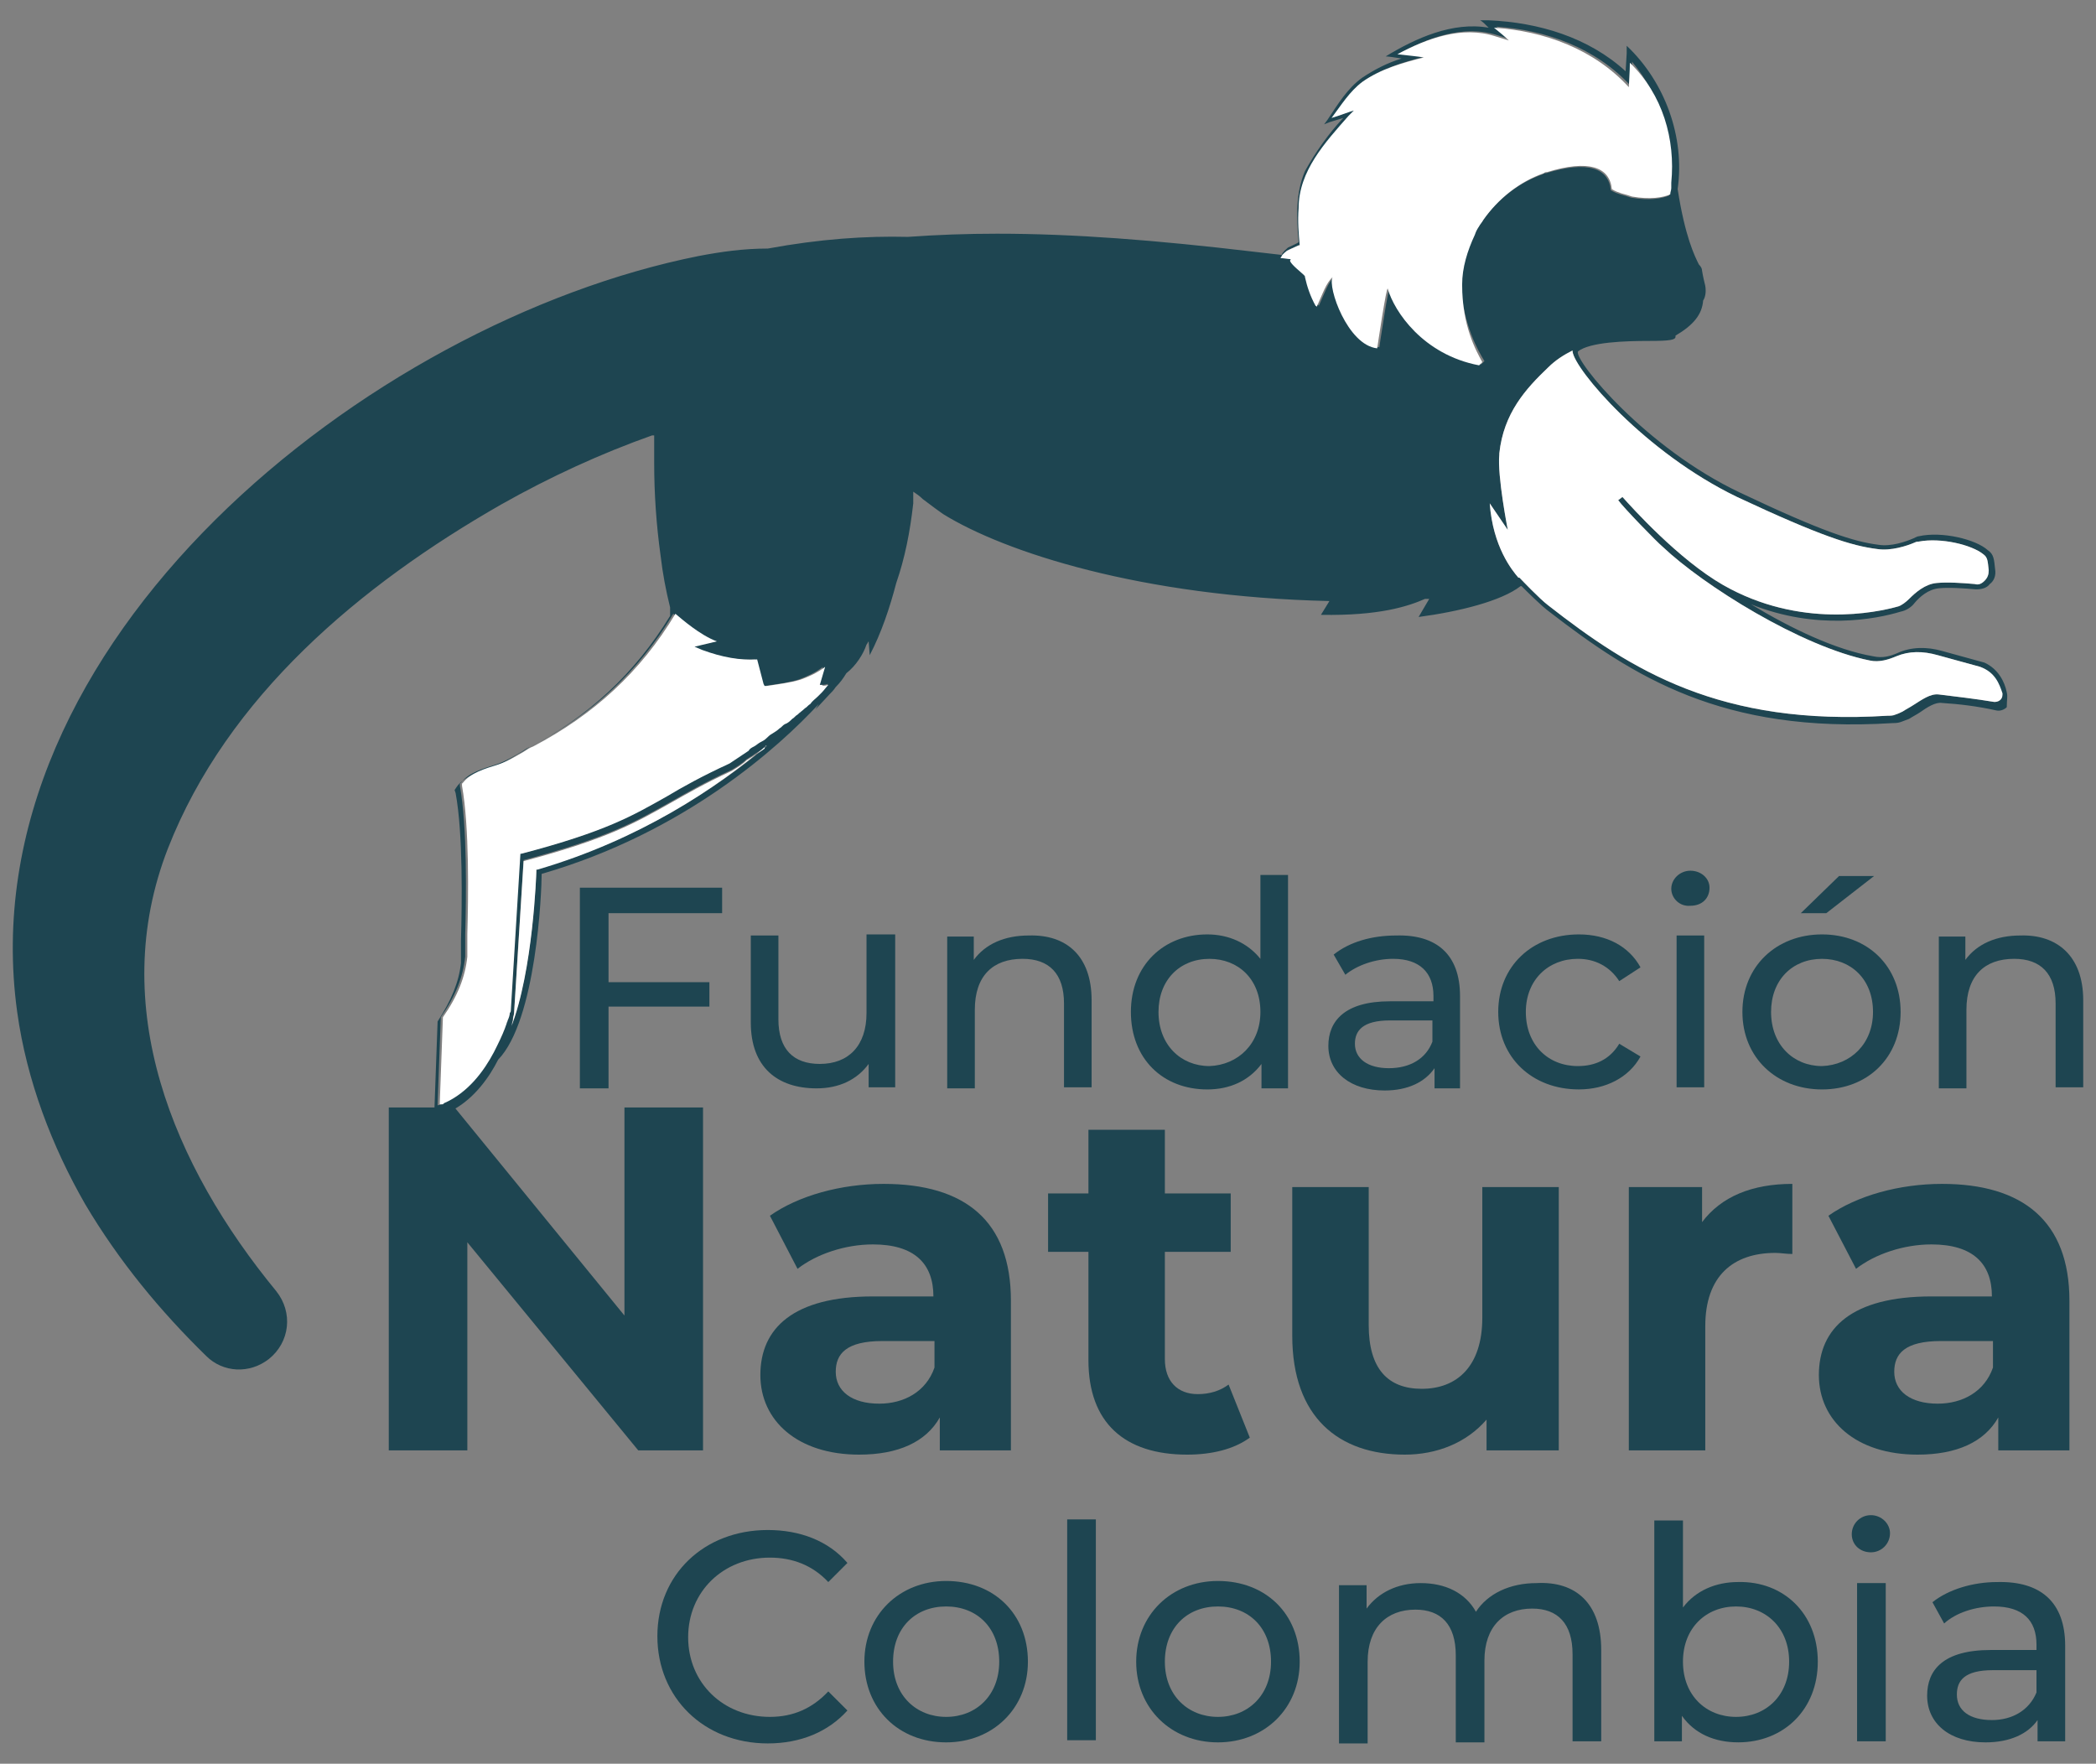 <svg width="82" height="69" viewBox="0 0 82 69" fill="none" xmlns="http://www.w3.org/2000/svg">
<rect x="0" y="0" width="82" height="69" fill="#808080" stroke="none"/>
<g id="Group">
<path id="Vector" d="M78.509 27.086C78.426 26.671 78.177 26.172 77.637 25.923L75.976 25.466C75.394 25.3 74.771 25.3 74.231 25.549C73.941 25.674 73.65 25.757 73.276 25.674C71.822 25.424 70.078 24.594 68.499 23.639C71.075 24.677 73.401 24.22 74.356 23.929C74.564 23.888 74.771 23.763 74.896 23.597C75.103 23.348 75.436 23.057 75.851 23.015C76.225 22.974 76.848 23.015 77.305 23.057C77.513 23.057 77.72 23.015 77.845 22.849C78.011 22.725 78.094 22.517 78.053 22.268C78.011 21.894 78.011 21.686 77.762 21.52C77.305 21.105 75.976 20.773 75.062 20.98C75.02 20.98 74.937 21.022 74.854 21.063C74.564 21.188 73.982 21.395 73.484 21.312C72.528 21.188 71.324 20.814 68.084 19.277C64.387 17.533 61.605 14.127 61.729 13.753C62.186 13.379 63.598 13.338 64.512 13.338C65.343 13.338 65.55 13.296 65.55 13.171C65.55 13.13 65.55 13.13 65.55 13.13C66.257 12.715 66.589 12.299 66.63 11.759C66.713 11.635 66.755 11.427 66.713 11.178C66.672 11.012 66.63 10.845 66.589 10.596C66.589 10.513 66.547 10.43 66.464 10.347C66.298 10.015 65.924 9.267 65.633 7.398C65.924 5.363 65.135 3.203 63.64 1.791V2.082L63.598 2.788C62.145 1.459 60.192 0.877 58.24 0.794H57.908C57.991 0.835 58.115 0.96 58.24 1.085C56.828 0.835 55.374 1.5 54.211 2.206C54.294 2.206 54.585 2.248 54.834 2.289C54.294 2.455 53.796 2.705 53.297 3.037C52.716 3.452 52.342 4.075 51.927 4.698L51.802 4.864L52.01 4.781L52.55 4.615C51.968 5.238 51.47 5.944 51.054 6.692C50.681 7.564 50.722 8.52 50.805 9.475C50.764 9.516 50.39 9.683 50.39 9.683C50.307 9.766 50.182 9.849 50.141 9.973C49.767 9.932 49.435 9.89 49.061 9.849C45.198 9.392 42 9.143 39.009 9.143C37.805 9.143 36.683 9.184 35.52 9.267C33.859 9.226 32.073 9.35 30.038 9.724C29.082 9.724 28.21 9.849 27.338 10.015C14.42 12.59 -1.322 25.134 0.672 39.588C1.046 42.288 2.043 44.863 3.33 47.106C4.659 49.349 6.279 51.301 8.065 53.046C8.73 53.71 9.768 53.752 10.516 53.17C11.347 52.506 11.471 51.343 10.807 50.512C6.778 45.611 4.161 39.38 6.57 33.192C8.896 27.252 14.088 22.891 19.612 19.734C21.523 18.654 23.517 17.74 25.51 17.034C25.51 17.034 25.552 17.034 25.593 17.034C25.593 17.076 25.593 17.159 25.593 17.201C25.593 17.491 25.593 17.823 25.593 18.114C25.593 19.319 25.676 20.523 25.842 21.728C25.925 22.434 26.05 23.099 26.216 23.763V24.095C24.846 26.338 23.018 28.041 20.692 29.246C20.567 29.329 20.443 29.412 20.277 29.495C19.986 29.661 19.695 29.869 19.321 29.993C18.74 30.201 18.158 30.367 17.868 30.783L17.785 30.907L17.826 31.032C18.117 32.61 18.075 35.352 18.034 36.805C18.034 37.221 18.034 37.553 18.034 37.678C17.951 38.425 17.66 39.131 17.12 39.962L16.995 43.409V43.742L17.452 43.534C17.535 43.492 17.66 43.451 17.743 43.409C18.574 42.953 19.155 42.122 19.488 41.457C20.983 39.92 21.191 34.895 21.191 34.188C26.798 32.569 30.494 29.204 32.031 27.543L31.907 27.75L32.447 27.169C32.53 27.086 32.613 27.003 32.696 26.878C32.862 26.712 32.986 26.546 33.111 26.338C33.485 26.047 33.776 25.591 33.9 25.217C33.942 25.175 33.942 25.134 33.983 25.092L34.025 25.632C34.482 24.76 34.814 23.763 35.063 22.808C35.396 21.852 35.603 20.814 35.728 19.693V19.236C35.852 19.319 35.977 19.402 36.102 19.526C36.434 19.776 36.766 20.025 36.891 20.108C39.3 21.603 44.658 23.348 52.01 23.514L51.678 24.054C53.962 24.095 55.083 23.721 55.748 23.431C55.789 23.431 55.873 23.431 55.914 23.431L55.499 24.137C57.077 23.929 58.739 23.514 59.486 22.932H59.528C59.694 23.099 60.317 23.721 60.608 23.929C63.889 26.463 67.378 28.706 74.024 28.29C74.107 28.29 74.231 28.29 74.356 28.249C74.481 28.207 74.564 28.166 74.688 28.124C74.813 28.041 74.979 27.958 75.103 27.875C75.394 27.667 75.727 27.46 75.976 27.501C76.64 27.543 77.346 27.626 78.094 27.792C78.26 27.834 78.426 27.75 78.509 27.667C78.509 27.377 78.551 27.252 78.509 27.086ZM21.024 33.981H20.983V34.064C20.983 34.105 20.858 37.968 19.986 40.17C20.027 40.087 20.027 40.003 20.069 39.879V39.837C20.069 39.754 20.11 39.671 20.11 39.63L20.484 33.648C23.766 32.776 24.846 32.153 26.175 31.406C26.839 31.032 27.545 30.616 28.625 30.118C28.833 29.993 29.041 29.869 29.207 29.703C29.29 29.661 29.331 29.62 29.415 29.578C29.581 29.453 29.747 29.37 29.913 29.246C29.954 29.204 29.996 29.204 30.038 29.163C28.044 30.824 25.012 32.859 21.024 33.981ZM32.114 27.086C32.073 27.127 31.99 27.21 31.948 27.252C31.865 27.335 31.741 27.418 31.657 27.543C31.574 27.584 31.533 27.667 31.45 27.709C31.367 27.792 31.242 27.875 31.159 27.958C31.076 28 31.034 28.083 30.951 28.124C30.868 28.207 30.785 28.29 30.661 28.332C30.578 28.373 30.536 28.457 30.453 28.498C30.37 28.581 30.287 28.623 30.162 28.706C30.079 28.747 29.996 28.83 29.954 28.872C29.871 28.955 29.788 28.997 29.705 29.038C29.622 29.08 29.539 29.163 29.456 29.204C29.373 29.246 29.29 29.287 29.248 29.37C28.999 29.537 28.75 29.703 28.501 29.869C27.421 30.367 26.673 30.783 26.05 31.156C24.721 31.904 23.683 32.527 20.36 33.399H20.318L19.944 39.505C19.944 39.547 19.944 39.588 19.903 39.63C19.903 39.713 19.861 39.837 19.82 39.92C19.82 39.962 19.778 40.003 19.778 40.045C19.695 40.294 19.571 40.585 19.404 40.917C19.363 41 19.321 41.083 19.28 41.166C18.906 41.873 18.283 42.745 17.328 43.16L17.286 43.202L17.12 43.243V43.202L17.245 39.796C17.826 38.965 18.117 38.217 18.2 37.428C18.2 37.262 18.2 36.971 18.2 36.556C18.241 35.102 18.283 32.361 17.992 30.741V30.658L18.034 30.616C18.325 30.243 18.864 30.076 19.404 29.91C19.778 29.786 20.11 29.578 20.401 29.412C20.526 29.329 20.651 29.246 20.775 29.204C23.143 27.958 24.97 26.297 26.341 24.012C26.59 24.22 27.296 24.843 27.961 25.092L27.088 25.3L27.379 25.424C28.168 25.715 28.875 25.84 29.539 25.798L29.788 26.754L29.83 26.837H29.913C30.453 26.754 30.827 26.712 31.242 26.587C31.574 26.463 31.865 26.338 32.197 26.089L31.99 26.795H32.073C32.156 26.795 32.28 26.795 32.405 26.754C32.322 26.878 32.239 26.961 32.114 27.086ZM58.074 14.127C58.032 14.168 57.991 14.21 57.949 14.251C55.748 13.836 54.627 12.133 54.377 11.261C54.336 11.053 53.962 13.587 53.962 13.587C52.799 13.462 52.01 11.178 52.218 10.804C51.968 11.012 51.802 11.51 51.594 11.967C51.594 11.967 51.594 11.925 51.553 11.925C51.345 11.552 51.221 11.178 51.138 10.804C51.138 10.762 51.138 10.762 51.096 10.721C50.971 10.596 50.639 10.347 50.556 10.181C50.556 10.139 50.556 10.098 50.598 10.098C50.473 10.098 50.307 10.056 50.182 10.056C50.182 10.015 50.224 10.015 50.224 9.973C50.265 9.89 50.39 9.807 50.431 9.766L50.888 9.558H50.93C50.888 9.101 50.847 8.603 50.888 8.104C50.888 6.65 51.927 5.529 52.84 4.491L53.048 4.283C52.882 4.324 52.467 4.491 52.176 4.574C52.55 4.075 52.882 3.535 53.38 3.161C54.087 2.663 54.959 2.414 55.789 2.206C55.54 2.165 55.125 2.123 54.751 2.082C55.914 1.459 57.285 0.96 58.572 1.375L59.112 1.542C58.988 1.417 58.739 1.209 58.531 1.043C60.483 1.168 62.435 1.874 63.806 3.369C63.806 3.245 63.847 2.746 63.847 2.414C64.969 3.743 65.467 5.487 65.343 7.19C65.343 7.273 65.343 7.315 65.343 7.398C65.343 7.481 65.301 7.564 65.301 7.647C65.01 7.772 64.512 7.855 63.806 7.73C63.681 7.689 63.557 7.647 63.391 7.606C63.266 7.564 63.141 7.523 63.017 7.44C62.934 6.567 62.103 6.277 60.483 6.775C60.441 6.775 60.4 6.775 60.358 6.817C59.403 7.149 58.572 7.813 57.991 8.644C57.949 8.727 57.866 8.81 57.825 8.893C57.742 9.018 57.7 9.101 57.659 9.226C57.368 9.849 57.16 10.513 57.16 11.178C57.243 12.715 57.825 13.711 58.074 14.127ZM78.26 27.377C78.219 27.418 78.136 27.46 78.053 27.46H78.011C77.263 27.335 76.516 27.252 75.851 27.169C75.519 27.127 75.187 27.377 74.854 27.584C74.73 27.667 74.564 27.75 74.439 27.834C74.356 27.875 74.273 27.917 74.148 27.958C74.065 28 73.941 28 73.858 28C67.295 28.415 63.806 26.214 60.566 23.68C60.234 23.431 59.486 22.642 59.486 22.642L59.445 22.6H59.403C59.154 22.309 58.406 21.395 58.282 19.693L58.988 20.731C58.988 20.731 58.572 18.613 58.656 17.782C58.656 17.782 58.656 17.782 58.656 17.74C58.822 16.162 59.694 15.207 60.566 14.376C60.857 14.085 61.189 13.878 61.521 13.711V13.753C61.605 14.459 64.346 17.699 67.959 19.443C71.241 20.98 72.445 21.354 73.442 21.479C73.982 21.562 74.605 21.354 74.896 21.229C74.979 21.188 75.02 21.188 75.062 21.188C75.934 21.022 77.139 21.312 77.596 21.686C77.762 21.811 77.762 21.936 77.803 22.309C77.803 22.476 77.762 22.6 77.637 22.725C77.513 22.849 77.388 22.891 77.263 22.849C76.806 22.808 76.183 22.766 75.768 22.808C75.311 22.849 74.937 23.182 74.688 23.431C74.564 23.555 74.397 23.68 74.273 23.721C73.401 23.971 70.41 24.594 67.419 22.891C65.675 21.894 63.847 19.859 63.474 19.443L63.307 19.568C63.515 19.859 64.844 21.229 65.052 21.395C66.63 22.891 70.452 25.3 73.151 25.84C73.525 25.923 73.899 25.798 74.19 25.674C74.688 25.466 75.228 25.466 75.81 25.632L77.471 26.089C77.928 26.297 78.136 26.754 78.219 27.086C78.343 27.21 78.343 27.294 78.26 27.377Z" fill="#1E4551"/>
<path id="Vector_2" d="M29.996 29.163C28.044 30.824 25.012 32.859 21.024 34.022H20.983V34.105C20.983 34.147 20.858 38.01 19.986 40.211C20.027 40.128 20.027 40.045 20.069 39.92V39.879C20.069 39.796 20.11 39.713 20.11 39.671L20.484 33.69C23.766 32.818 24.846 32.195 26.175 31.447C26.839 31.073 27.545 30.658 28.625 30.16C28.833 30.035 29.041 29.91 29.207 29.744C29.29 29.703 29.331 29.661 29.414 29.619C29.581 29.495 29.747 29.412 29.913 29.287C29.913 29.204 29.954 29.163 29.996 29.163Z" fill="white"/>
<path id="Vector_3" d="M32.405 26.795C32.322 26.878 32.239 27.003 32.156 27.086C32.114 27.127 32.031 27.21 31.99 27.252C31.907 27.335 31.782 27.418 31.699 27.543C31.616 27.584 31.574 27.667 31.491 27.709C31.408 27.792 31.284 27.875 31.201 27.958C31.117 28 31.076 28.083 30.993 28.124C30.91 28.207 30.827 28.29 30.702 28.332C30.619 28.373 30.578 28.456 30.494 28.498C30.411 28.581 30.328 28.623 30.204 28.706C30.121 28.747 30.038 28.83 29.996 28.872C29.913 28.955 29.83 28.997 29.747 29.038C29.664 29.079 29.581 29.163 29.498 29.204C29.415 29.246 29.331 29.287 29.29 29.37C29.041 29.536 28.791 29.703 28.542 29.869C27.462 30.367 26.715 30.782 26.092 31.156C24.763 31.904 23.724 32.527 20.401 33.399H20.36L19.986 39.505C19.986 39.547 19.986 39.588 19.945 39.63C19.945 39.713 19.903 39.837 19.861 39.92C19.861 39.962 19.82 40.003 19.82 40.045C19.737 40.294 19.612 40.585 19.446 40.917C19.404 41 19.363 41.083 19.321 41.166C18.948 41.873 18.325 42.745 17.369 43.16L17.328 43.202H17.203L17.328 39.796C17.909 38.965 18.2 38.217 18.283 37.428C18.283 37.262 18.283 36.971 18.283 36.556C18.325 35.102 18.366 32.361 18.075 30.741V30.658L18.117 30.616C18.408 30.242 18.948 30.076 19.488 29.91C19.861 29.786 20.194 29.578 20.484 29.412C20.609 29.329 20.734 29.246 20.858 29.204C23.226 27.958 25.053 26.297 26.424 24.012C26.673 24.22 27.379 24.843 28.044 25.092L27.172 25.3L27.462 25.424C28.252 25.715 28.958 25.84 29.622 25.798L29.871 26.754L29.913 26.837H29.996C30.536 26.754 30.91 26.712 31.325 26.587C31.657 26.463 31.948 26.338 32.281 26.089L32.073 26.795H32.156C32.156 26.837 32.281 26.837 32.405 26.795Z" fill="white"/>
<path id="Vector_4" d="M65.384 7.149C65.384 7.232 65.384 7.273 65.384 7.356C65.384 7.439 65.343 7.522 65.343 7.606C65.052 7.73 64.553 7.813 63.847 7.689C63.723 7.647 63.598 7.606 63.432 7.564C63.307 7.522 63.183 7.481 63.058 7.398C62.975 6.526 62.144 6.235 60.525 6.733C60.483 6.733 60.441 6.733 60.4 6.775C59.445 7.107 58.614 7.772 58.032 8.602C57.991 8.685 57.908 8.769 57.866 8.852C57.783 8.976 57.742 9.059 57.7 9.184C57.409 9.807 57.202 10.472 57.202 11.136C57.202 12.756 57.742 13.711 57.991 14.168C57.949 14.21 57.908 14.251 57.866 14.293C55.665 13.877 54.543 12.174 54.294 11.302C54.253 11.095 53.879 13.628 53.879 13.628C52.716 13.504 51.927 11.219 52.134 10.845C51.885 11.053 51.719 11.551 51.511 12.008C51.511 12.008 51.511 11.967 51.47 11.967C51.262 11.593 51.138 11.219 51.054 10.845C51.054 10.804 51.054 10.804 51.013 10.762C50.888 10.638 50.556 10.388 50.473 10.222C50.473 10.181 50.473 10.139 50.514 10.139C50.39 10.139 50.224 10.098 50.099 10.098C50.099 10.056 50.141 10.056 50.141 10.015C50.182 9.932 50.307 9.848 50.348 9.807L50.805 9.599H50.847C50.805 9.142 50.764 8.644 50.805 8.146C50.805 6.692 51.844 5.57 52.757 4.532L52.965 4.324C52.799 4.366 52.384 4.532 52.093 4.615C52.467 4.117 52.799 3.577 53.297 3.203C54.004 2.704 54.876 2.455 55.706 2.247C55.457 2.206 55.042 2.164 54.668 2.123C55.831 1.5 57.202 1.001 58.489 1.417L59.029 1.583C58.905 1.458 58.655 1.251 58.448 1.084C60.4 1.209 62.352 1.915 63.723 3.41C63.723 3.286 63.764 2.787 63.764 2.455C65.052 3.701 65.55 5.446 65.384 7.149Z" fill="white"/>
<path id="Vector_5" d="M78.343 27.127C78.343 27.21 78.343 27.294 78.26 27.377C78.219 27.418 78.136 27.46 78.053 27.46H78.011C77.263 27.335 76.516 27.252 75.851 27.169C75.519 27.127 75.187 27.377 74.854 27.584C74.73 27.667 74.564 27.75 74.439 27.834C74.356 27.875 74.273 27.917 74.148 27.958C74.065 28 73.941 28 73.858 28C67.295 28.415 63.806 26.214 60.566 23.68C60.234 23.431 59.486 22.642 59.486 22.642L59.445 22.6H59.403C59.154 22.309 58.406 21.395 58.282 19.692L58.988 20.731C58.988 20.731 58.572 18.613 58.656 17.782C58.656 17.782 58.656 17.782 58.656 17.74C58.822 16.162 59.694 15.207 60.566 14.376C60.857 14.085 61.189 13.878 61.522 13.711V13.753C61.605 14.459 64.346 17.699 67.96 19.443C71.241 20.98 72.445 21.354 73.442 21.479C73.982 21.562 74.605 21.354 74.896 21.229C74.979 21.188 75.02 21.188 75.062 21.188C75.934 21.022 77.139 21.312 77.596 21.686C77.762 21.811 77.762 21.936 77.803 22.309C77.803 22.475 77.762 22.6 77.637 22.725C77.513 22.849 77.388 22.891 77.263 22.849C76.807 22.808 76.183 22.766 75.768 22.808C75.311 22.849 74.938 23.181 74.688 23.431C74.564 23.555 74.397 23.68 74.273 23.721C73.401 23.971 70.41 24.594 67.419 22.891C65.675 21.894 63.847 19.859 63.474 19.443L63.307 19.568C63.515 19.859 64.844 21.229 65.052 21.395C66.63 22.891 70.452 25.3 73.151 25.84C73.525 25.923 73.899 25.798 74.19 25.674C74.688 25.466 75.228 25.466 75.81 25.632L77.471 26.089C78.053 26.297 78.219 26.754 78.343 27.127Z" fill="white"/>
<g id="Group_2">
<path id="Vector_6" d="M25.718 64.011C25.718 61.602 27.545 59.857 30.038 59.857C31.284 59.857 32.405 60.273 33.153 61.145L32.405 61.893C31.782 61.228 30.993 60.937 30.12 60.937C28.293 60.937 26.922 62.267 26.922 64.052C26.922 65.838 28.293 67.168 30.12 67.168C31.034 67.168 31.782 66.835 32.405 66.171L33.153 66.918C32.405 67.749 31.325 68.206 30.038 68.206C27.545 68.206 25.718 66.42 25.718 64.011Z" fill="#1E4551"/>
<path id="Vector_7" d="M33.817 65.008C33.817 63.18 35.188 61.851 37.016 61.851C38.885 61.851 40.214 63.139 40.214 65.008C40.214 66.835 38.843 68.165 37.016 68.165C35.147 68.165 33.817 66.835 33.817 65.008ZM39.092 65.008C39.092 63.679 38.22 62.848 37.016 62.848C35.811 62.848 34.939 63.679 34.939 65.008C34.939 66.337 35.853 67.168 37.016 67.168C38.179 67.168 39.092 66.337 39.092 65.008Z" fill="#1E4551"/>
<path id="Vector_8" d="M41.751 59.442H42.872V68.081H41.751V59.442Z" fill="#1E4551"/>
<path id="Vector_9" d="M44.45 65.008C44.45 63.18 45.821 61.851 47.648 61.851C49.517 61.851 50.847 63.139 50.847 65.008C50.847 66.835 49.476 68.165 47.648 68.165C45.821 68.165 44.45 66.835 44.45 65.008ZM49.725 65.008C49.725 63.679 48.853 62.848 47.648 62.848C46.444 62.848 45.572 63.679 45.572 65.008C45.572 66.337 46.485 67.168 47.648 67.168C48.811 67.168 49.725 66.337 49.725 65.008Z" fill="#1E4551"/>
<path id="Vector_10" d="M62.643 64.551V68.123H61.522V64.717C61.522 63.513 60.94 62.931 59.943 62.931C58.822 62.931 58.074 63.637 58.074 64.966V68.165H56.953V64.758C56.953 63.554 56.371 62.972 55.374 62.972C54.253 62.972 53.505 63.679 53.505 65.008V68.206H52.384V62.017H53.464V62.931C53.921 62.308 54.668 61.934 55.582 61.934C56.537 61.934 57.327 62.308 57.742 63.056C58.199 62.349 59.071 61.934 60.109 61.934C61.646 61.851 62.643 62.723 62.643 64.551Z" fill="#1E4551"/>
<path id="Vector_11" d="M71.116 65.008C71.116 66.877 69.787 68.164 68.001 68.164C67.087 68.164 66.298 67.832 65.8 67.126V68.123H64.72V59.483H65.841V62.889C66.34 62.225 67.129 61.892 68.001 61.892C69.787 61.851 71.116 63.139 71.116 65.008ZM69.995 65.008C69.995 63.678 69.081 62.848 67.918 62.848C66.755 62.848 65.841 63.678 65.841 65.008C65.841 66.337 66.755 67.168 67.918 67.168C69.081 67.168 69.995 66.337 69.995 65.008Z" fill="#1E4551"/>
<path id="Vector_12" d="M72.445 60.023C72.445 59.608 72.778 59.276 73.193 59.276C73.608 59.276 73.941 59.608 73.941 59.982C73.941 60.397 73.608 60.73 73.193 60.73C72.778 60.73 72.445 60.439 72.445 60.023ZM72.653 61.934H73.774V68.123H72.653V61.934Z" fill="#1E4551"/>
<path id="Vector_13" d="M80.794 64.385V68.123H79.714V67.292C79.34 67.832 78.634 68.165 77.678 68.165C76.266 68.165 75.394 67.417 75.394 66.337C75.394 65.34 76.017 64.551 77.886 64.551H79.672V64.343C79.672 63.388 79.132 62.848 78.011 62.848C77.263 62.848 76.516 63.097 76.059 63.513L75.602 62.682C76.225 62.183 77.18 61.893 78.135 61.893C79.838 61.851 80.794 62.682 80.794 64.385ZM79.672 66.212V65.34H77.969C76.848 65.34 76.557 65.755 76.557 66.295C76.557 66.918 77.055 67.292 77.928 67.292C78.717 67.292 79.382 66.918 79.672 66.212Z" fill="#1E4551"/>
</g>
<g id="Group_3">
<path id="Vector_14" d="M23.807 35.684V38.425H27.753V39.38H23.807V42.579H22.686V34.728H28.251V35.725H23.807V35.684Z" fill="#1E4551"/>
<path id="Vector_15" d="M35.022 36.598V42.537H33.983V41.623C33.527 42.246 32.821 42.579 31.948 42.579C30.411 42.579 29.373 41.748 29.373 40.004V36.598H30.453V39.879C30.453 41.042 31.035 41.623 32.073 41.623C33.194 41.623 33.9 40.917 33.9 39.63V36.556H35.022V36.598Z" fill="#1E4551"/>
<path id="Vector_16" d="M42.706 39.131V42.537H41.626V39.256C41.626 38.093 41.044 37.511 40.006 37.511C38.843 37.511 38.137 38.176 38.137 39.505V42.579H37.057V36.639H38.096V37.553C38.552 36.93 39.3 36.598 40.255 36.598C41.709 36.556 42.706 37.387 42.706 39.131Z" fill="#1E4551"/>
<path id="Vector_17" d="M50.39 34.23V42.579H49.352V41.624C48.853 42.288 48.105 42.621 47.233 42.621C45.489 42.621 44.243 41.416 44.243 39.589C44.243 37.761 45.53 36.556 47.233 36.556C48.064 36.556 48.812 36.889 49.31 37.512V34.23H50.39ZM49.31 39.589C49.31 38.301 48.438 37.512 47.316 37.512C46.153 37.512 45.323 38.343 45.323 39.589C45.323 40.876 46.195 41.707 47.316 41.707C48.438 41.665 49.31 40.835 49.31 39.589Z" fill="#1E4551"/>
<path id="Vector_18" d="M57.119 38.965V42.579H56.122V41.79C55.748 42.33 55.083 42.662 54.17 42.662C52.84 42.662 51.968 41.956 51.968 40.917C51.968 39.962 52.591 39.173 54.377 39.173H56.08V38.965C56.08 38.051 55.54 37.511 54.502 37.511C53.796 37.511 53.09 37.761 52.633 38.135L52.176 37.345C52.799 36.847 53.671 36.598 54.627 36.598C56.205 36.556 57.119 37.345 57.119 38.965ZM56.039 40.751V39.921H54.377C53.297 39.921 53.007 40.336 53.007 40.834C53.007 41.416 53.505 41.79 54.336 41.79C55.166 41.79 55.789 41.416 56.039 40.751Z" fill="#1E4551"/>
<path id="Vector_19" d="M58.614 39.588C58.614 37.802 59.943 36.556 61.77 36.556C62.85 36.556 63.723 37.013 64.18 37.844L63.349 38.384C62.975 37.802 62.394 37.511 61.729 37.511C60.566 37.511 59.694 38.342 59.694 39.588C59.694 40.876 60.566 41.707 61.729 41.707C62.394 41.707 62.975 41.457 63.349 40.834L64.18 41.333C63.723 42.163 62.809 42.62 61.77 42.62C59.943 42.62 58.614 41.374 58.614 39.588Z" fill="#1E4551"/>
<path id="Vector_20" d="M65.384 34.77C65.384 34.396 65.717 34.064 66.132 34.064C66.547 34.064 66.88 34.355 66.88 34.728C66.88 35.144 66.589 35.435 66.132 35.435C65.717 35.476 65.384 35.144 65.384 34.77ZM65.592 36.598H66.672V42.537H65.592V36.598Z" fill="#1E4551"/>
<path id="Vector_21" d="M68.167 39.589C68.167 37.803 69.496 36.556 71.282 36.556C73.068 36.556 74.356 37.803 74.356 39.589C74.356 41.374 73.068 42.621 71.282 42.621C69.496 42.621 68.167 41.374 68.167 39.589ZM73.276 39.589C73.276 38.301 72.404 37.512 71.282 37.512C70.119 37.512 69.288 38.342 69.288 39.589C69.288 40.876 70.161 41.707 71.282 41.707C72.404 41.665 73.276 40.835 73.276 39.589ZM71.947 34.272H73.317L71.448 35.726H70.451L71.947 34.272Z" fill="#1E4551"/>
<path id="Vector_22" d="M81.5 39.131V42.537H80.42V39.256C80.42 38.093 79.838 37.511 78.8 37.511C77.637 37.511 76.931 38.176 76.931 39.505V42.579H75.851V36.639H76.889V37.553C77.346 36.93 78.094 36.598 79.049 36.598C80.462 36.556 81.5 37.387 81.5 39.131Z" fill="#1E4551"/>
</g>
<g id="Group_4">
<path id="Vector_23" d="M27.504 43.368V56.742H24.97L18.283 48.601V56.742H15.21V43.326H17.785L24.43 51.467V43.326H27.504V43.368Z" fill="#1E4551"/>
<path id="Vector_24" d="M39.549 50.885V56.742H36.767V55.454C36.227 56.41 35.147 56.908 33.61 56.908C31.201 56.908 29.747 55.579 29.747 53.793C29.747 51.965 31.035 50.719 34.15 50.719H36.517C36.517 49.432 35.77 48.684 34.15 48.684C33.07 48.684 31.948 49.058 31.201 49.639L30.121 47.562C31.242 46.773 32.904 46.316 34.565 46.316C37.763 46.316 39.549 47.77 39.549 50.885ZM36.559 53.502V52.464H34.524C33.111 52.464 32.696 52.962 32.696 53.668C32.696 54.416 33.319 54.914 34.399 54.914C35.354 54.914 36.227 54.457 36.559 53.502Z" fill="#1E4551"/>
<path id="Vector_25" d="M48.895 56.243C48.272 56.7 47.4 56.908 46.445 56.908C43.994 56.908 42.582 55.662 42.582 53.211V48.975H41.003V46.69H42.582V44.198H45.572V46.69H48.148V48.975H45.572V53.17C45.572 54.042 46.071 54.541 46.86 54.541C47.317 54.541 47.732 54.416 48.065 54.167L48.895 56.243Z" fill="#1E4551"/>
<path id="Vector_26" d="M60.982 46.441V56.742H58.157V55.538C57.368 56.452 56.205 56.908 54.959 56.908C52.384 56.908 50.556 55.455 50.556 52.256V46.441H53.547V51.841C53.547 53.544 54.294 54.333 55.623 54.333C56.994 54.333 57.991 53.461 57.991 51.55V46.441H60.982Z" fill="#1E4551"/>
<path id="Vector_27" d="M70.12 46.316V49.058C69.87 49.058 69.663 49.016 69.455 49.016C67.794 49.016 66.714 49.93 66.714 51.882V56.742H63.723V46.441H66.589V47.812C67.337 46.815 68.541 46.316 70.12 46.316Z" fill="#1E4551"/>
<path id="Vector_28" d="M80.96 50.885V56.742H78.177V55.454C77.637 56.41 76.557 56.908 75.02 56.908C72.612 56.908 71.158 55.579 71.158 53.793C71.158 51.965 72.445 50.719 75.561 50.719H77.928C77.928 49.432 77.18 48.684 75.561 48.684C74.481 48.684 73.359 49.058 72.612 49.639L71.531 47.562C72.653 46.773 74.314 46.316 75.976 46.316C79.132 46.316 80.96 47.77 80.96 50.885ZM77.969 53.502V52.464H75.934C74.522 52.464 74.107 52.962 74.107 53.668C74.107 54.416 74.73 54.914 75.81 54.914C76.765 54.914 77.637 54.457 77.969 53.502Z" fill="#1E4551"/>
</g>
</g>
</svg>
